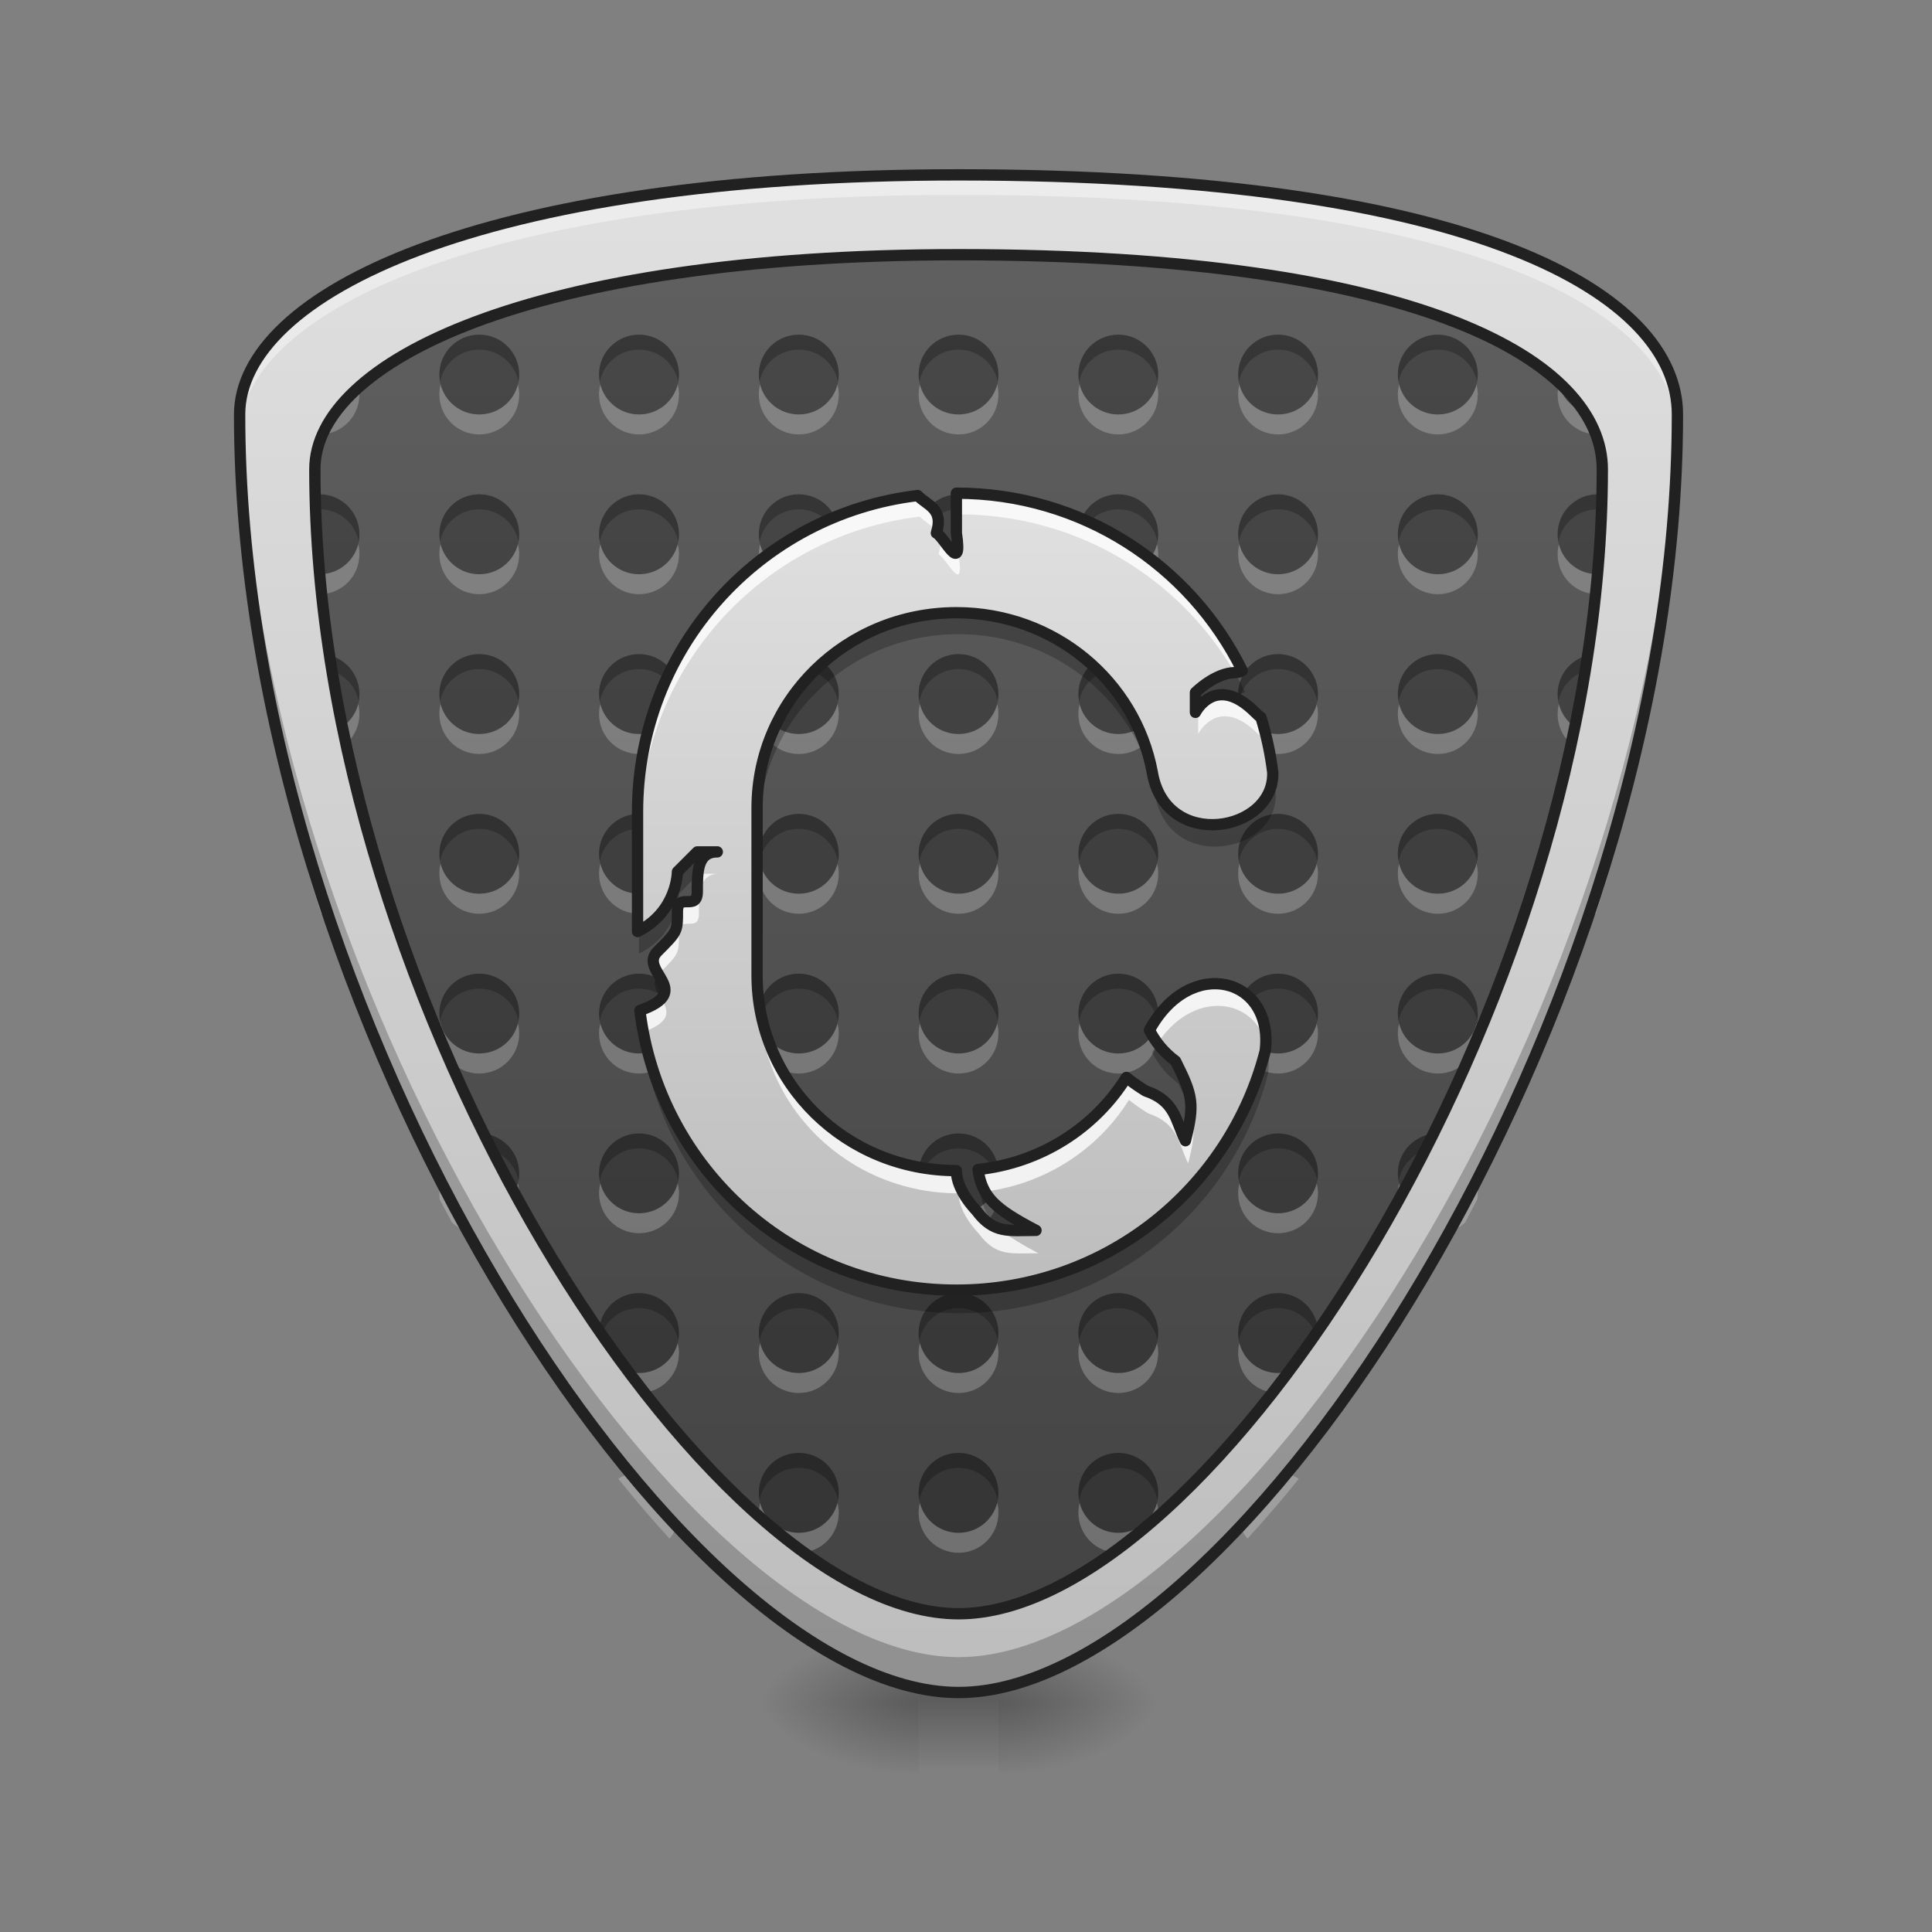 <?xml version="1.0" encoding="UTF-8"?>
<svg xmlns="http://www.w3.org/2000/svg" xmlns:xlink="http://www.w3.org/1999/xlink" width="64px" height="64px" viewBox="0 0 64 64" version="1.1">
<rect x="0" y="0" width="64" height="64" fill="#808080" stroke="none"/>
<defs>
<radialGradient id="radial0" gradientUnits="userSpaceOnUse" cx="450.909" cy="189.579" fx="450.909" fy="189.579" r="21.167" gradientTransform="matrix(0,-0.137,-0.281,-0,85.739,118.631)">
<stop offset="0" style="stop-color:rgb(0%,0%,0%);stop-opacity:0.314;"/>
<stop offset="0.222" style="stop-color:rgb(0%,0%,0%);stop-opacity:0.275;"/>
<stop offset="1" style="stop-color:rgb(0%,0%,0%);stop-opacity:0;"/>
</radialGradient>
<radialGradient id="radial1" gradientUnits="userSpaceOnUse" cx="450.909" cy="189.579" fx="450.909" fy="189.579" r="21.167" gradientTransform="matrix(-0,0.137,0.281,0,-22.233,-5.834)">
<stop offset="0" style="stop-color:rgb(0%,0%,0%);stop-opacity:0.314;"/>
<stop offset="0.222" style="stop-color:rgb(0%,0%,0%);stop-opacity:0.275;"/>
<stop offset="1" style="stop-color:rgb(0%,0%,0%);stop-opacity:0;"/>
</radialGradient>
<radialGradient id="radial2" gradientUnits="userSpaceOnUse" cx="450.909" cy="189.579" fx="450.909" fy="189.579" r="21.167" gradientTransform="matrix(-0,-0.137,0.281,-0,-22.233,118.631)">
<stop offset="0" style="stop-color:rgb(0%,0%,0%);stop-opacity:0.314;"/>
<stop offset="0.222" style="stop-color:rgb(0%,0%,0%);stop-opacity:0.275;"/>
<stop offset="1" style="stop-color:rgb(0%,0%,0%);stop-opacity:0;"/>
</radialGradient>
<radialGradient id="radial3" gradientUnits="userSpaceOnUse" cx="450.909" cy="189.579" fx="450.909" fy="189.579" r="21.167" gradientTransform="matrix(0,0.137,-0.281,0,85.739,-5.834)">
<stop offset="0" style="stop-color:rgb(0%,0%,0%);stop-opacity:0.314;"/>
<stop offset="0.222" style="stop-color:rgb(0%,0%,0%);stop-opacity:0.275;"/>
<stop offset="1" style="stop-color:rgb(0%,0%,0%);stop-opacity:0;"/>
</radialGradient>
<linearGradient id="linear0" gradientUnits="userSpaceOnUse" x1="255.323" y1="233.5" x2="255.323" y2="254.667" gradientTransform="matrix(0.027,0,0,0.109,24.931,30.857)">
<stop offset="0" style="stop-color:rgb(0%,0%,0%);stop-opacity:0.275;"/>
<stop offset="1" style="stop-color:rgb(0%,0%,0%);stop-opacity:0;"/>
</linearGradient>
<linearGradient id="linear1" gradientUnits="userSpaceOnUse" x1="254" y1="233.5" x2="254" y2="-168.667" gradientTransform="matrix(0.125,0,0,0.125,0,26.878)">
<stop offset="0" style="stop-color:rgb(25.882%,25.882%,25.882%);stop-opacity:1;"/>
<stop offset="1" style="stop-color:rgb(38.039%,38.039%,38.039%);stop-opacity:1;"/>
</linearGradient>
<linearGradient id="linear2" gradientUnits="userSpaceOnUse" x1="254" y1="233.5" x2="254" y2="-168.667" gradientTransform="matrix(0.125,0,0,0.125,0,26.878)">
<stop offset="0" style="stop-color:rgb(74.118%,74.118%,74.118%);stop-opacity:1;"/>
<stop offset="1" style="stop-color:rgb(87.843%,87.843%,87.843%);stop-opacity:1;"/>
</linearGradient>
<linearGradient id="linear3" gradientUnits="userSpaceOnUse" x1="254" y1="127.667" x2="254" y2="-84" gradientTransform="matrix(0.125,0,0,0.125,0,26.878)">
<stop offset="0" style="stop-color:rgb(74.118%,74.118%,74.118%);stop-opacity:1;"/>
<stop offset="1" style="stop-color:rgb(87.843%,87.843%,87.843%);stop-opacity:1;"/>
</linearGradient>
</defs>
<g id="surface1">
<path style=" stroke:none;fill-rule:nonzero;fill:url(#radial0);" d="M 33.074 56.398 L 38.367 56.398 L 38.367 54.082 L 33.074 54.082 Z M 33.074 56.398 "/>
<path style=" stroke:none;fill-rule:nonzero;fill:url(#radial1);" d="M 30.43 56.398 L 25.137 56.398 L 25.137 58.715 L 30.43 58.715 Z M 30.43 56.398 "/>
<path style=" stroke:none;fill-rule:nonzero;fill:url(#radial2);" d="M 30.43 56.398 L 25.137 56.398 L 25.137 54.082 L 30.43 54.082 Z M 30.43 56.398 "/>
<path style=" stroke:none;fill-rule:nonzero;fill:url(#radial3);" d="M 33.074 56.398 L 38.367 56.398 L 38.367 58.715 L 33.074 58.715 Z M 33.074 56.398 "/>
<path style=" stroke:none;fill-rule:nonzero;fill:url(#linear0);" d="M 30.43 55.82 L 33.074 55.82 L 33.074 58.715 L 30.43 58.715 Z M 30.43 55.82 "/>
<path style=" stroke:none;fill-rule:nonzero;fill:url(#linear1);" d="M 31.754 5.793 C 48.953 5.793 55.566 9.762 55.566 13.73 C 55.566 33.574 41.016 56.066 31.754 56.066 C 22.492 56.066 7.938 33.574 7.938 13.73 C 7.938 9.762 15.875 5.793 31.754 5.793 Z M 31.754 5.793 "/>
<path style=" stroke:none;fill-rule:nonzero;fill:rgb(0%,0%,0%);fill-opacity:0.235;" d="M 10.586 11.086 C 9.852 11.086 9.262 11.676 9.262 12.406 C 9.262 13.141 9.852 13.73 10.586 13.73 C 11.316 13.73 11.906 13.141 11.906 12.406 C 11.906 11.676 11.316 11.086 10.586 11.086 Z M 15.875 11.086 C 15.145 11.086 14.555 11.676 14.555 12.406 C 14.555 13.141 15.145 13.73 15.875 13.73 C 16.609 13.73 17.199 13.141 17.199 12.406 C 17.199 11.676 16.609 11.086 15.875 11.086 Z M 21.168 11.086 C 20.438 11.086 19.844 11.676 19.844 12.406 C 19.844 13.141 20.438 13.73 21.168 13.73 C 21.902 13.73 22.492 13.141 22.492 12.406 C 22.492 11.676 21.902 11.086 21.168 11.086 Z M 26.461 11.086 C 25.727 11.086 25.137 11.676 25.137 12.406 C 25.137 13.141 25.727 13.73 26.461 13.73 C 27.195 13.73 27.785 13.141 27.785 12.406 C 27.785 11.676 27.195 11.086 26.461 11.086 Z M 31.754 11.086 C 31.02 11.086 30.43 11.676 30.43 12.406 C 30.43 13.141 31.02 13.73 31.754 13.73 C 32.484 13.73 33.074 13.141 33.074 12.406 C 33.074 11.676 32.484 11.086 31.754 11.086 Z M 37.047 11.086 C 36.312 11.086 35.723 11.676 35.723 12.406 C 35.723 13.141 36.312 13.73 37.047 13.73 C 37.777 13.73 38.367 13.141 38.367 12.406 C 38.367 11.676 37.777 11.086 37.047 11.086 Z M 42.336 11.086 C 41.605 11.086 41.016 11.676 41.016 12.406 C 41.016 13.141 41.605 13.73 42.336 13.73 C 43.07 13.73 43.66 13.141 43.66 12.406 C 43.66 11.676 43.07 11.086 42.336 11.086 Z M 47.629 11.086 C 46.898 11.086 46.305 11.676 46.305 12.406 C 46.305 13.141 46.898 13.73 47.629 13.73 C 48.363 13.73 48.953 13.141 48.953 12.406 C 48.953 11.676 48.363 11.086 47.629 11.086 Z M 52.922 11.086 C 52.188 11.086 51.598 11.676 51.598 12.406 C 51.598 13.141 52.188 13.73 52.922 13.73 C 53.656 13.73 54.246 13.141 54.246 12.406 C 54.246 11.676 53.656 11.086 52.922 11.086 Z M 10.586 16.375 C 9.852 16.375 9.262 16.965 9.262 17.699 C 9.262 18.434 9.852 19.023 10.586 19.023 C 11.316 19.023 11.906 18.434 11.906 17.699 C 11.906 16.965 11.316 16.375 10.586 16.375 Z M 15.875 16.375 C 15.145 16.375 14.555 16.965 14.555 17.699 C 14.555 18.434 15.145 19.023 15.875 19.023 C 16.609 19.023 17.199 18.434 17.199 17.699 C 17.199 16.965 16.609 16.375 15.875 16.375 Z M 21.168 16.375 C 20.438 16.375 19.844 16.965 19.844 17.699 C 19.844 18.434 20.438 19.023 21.168 19.023 C 21.902 19.023 22.492 18.434 22.492 17.699 C 22.492 16.965 21.902 16.375 21.168 16.375 Z M 26.461 16.375 C 25.727 16.375 25.137 16.965 25.137 17.699 C 25.137 18.434 25.727 19.023 26.461 19.023 C 27.195 19.023 27.785 18.434 27.785 17.699 C 27.785 16.965 27.195 16.375 26.461 16.375 Z M 31.754 16.375 C 31.02 16.375 30.43 16.965 30.43 17.699 C 30.43 18.434 31.02 19.023 31.754 19.023 C 32.484 19.023 33.074 18.434 33.074 17.699 C 33.074 16.965 32.484 16.375 31.754 16.375 Z M 37.047 16.375 C 36.312 16.375 35.723 16.965 35.723 17.699 C 35.723 18.434 36.312 19.023 37.047 19.023 C 37.777 19.023 38.367 18.434 38.367 17.699 C 38.367 16.965 37.777 16.375 37.047 16.375 Z M 42.336 16.375 C 41.605 16.375 41.016 16.965 41.016 17.699 C 41.016 18.434 41.605 19.023 42.336 19.023 C 43.07 19.023 43.66 18.434 43.66 17.699 C 43.66 16.965 43.07 16.375 42.336 16.375 Z M 47.629 16.375 C 46.898 16.375 46.305 16.965 46.305 17.699 C 46.305 18.434 46.898 19.023 47.629 19.023 C 48.363 19.023 48.953 18.434 48.953 17.699 C 48.953 16.965 48.363 16.375 47.629 16.375 Z M 52.922 16.375 C 52.188 16.375 51.598 16.965 51.598 17.699 C 51.598 18.434 52.188 19.023 52.922 19.023 C 53.656 19.023 54.246 18.434 54.246 17.699 C 54.246 16.965 53.656 16.375 52.922 16.375 Z M 10.586 21.668 C 9.852 21.668 9.262 22.258 9.262 22.992 C 9.262 23.727 9.852 24.316 10.586 24.316 C 11.316 24.316 11.906 23.727 11.906 22.992 C 11.906 22.258 11.316 21.668 10.586 21.668 Z M 15.875 21.668 C 15.145 21.668 14.555 22.258 14.555 22.992 C 14.555 23.727 15.145 24.316 15.875 24.316 C 16.609 24.316 17.199 23.727 17.199 22.992 C 17.199 22.258 16.609 21.668 15.875 21.668 Z M 21.168 21.668 C 20.438 21.668 19.844 22.258 19.844 22.992 C 19.844 23.727 20.438 24.316 21.168 24.316 C 21.902 24.316 22.492 23.727 22.492 22.992 C 22.492 22.258 21.902 21.668 21.168 21.668 Z M 26.461 21.668 C 25.727 21.668 25.137 22.258 25.137 22.992 C 25.137 23.727 25.727 24.316 26.461 24.316 C 27.195 24.316 27.785 23.727 27.785 22.992 C 27.785 22.258 27.195 21.668 26.461 21.668 Z M 31.754 21.668 C 31.02 21.668 30.43 22.258 30.43 22.992 C 30.43 23.727 31.02 24.316 31.754 24.316 C 32.484 24.316 33.074 23.727 33.074 22.992 C 33.074 22.258 32.484 21.668 31.754 21.668 Z M 37.047 21.668 C 36.312 21.668 35.723 22.258 35.723 22.992 C 35.723 23.727 36.312 24.316 37.047 24.316 C 37.777 24.316 38.367 23.727 38.367 22.992 C 38.367 22.258 37.777 21.668 37.047 21.668 Z M 42.336 21.668 C 41.605 21.668 41.016 22.258 41.016 22.992 C 41.016 23.727 41.605 24.316 42.336 24.316 C 43.07 24.316 43.66 23.727 43.66 22.992 C 43.66 22.258 43.07 21.668 42.336 21.668 Z M 47.629 21.668 C 46.898 21.668 46.305 22.258 46.305 22.992 C 46.305 23.727 46.898 24.316 47.629 24.316 C 48.363 24.316 48.953 23.727 48.953 22.992 C 48.953 22.258 48.363 21.668 47.629 21.668 Z M 52.922 21.668 C 52.188 21.668 51.598 22.258 51.598 22.992 C 51.598 23.727 52.188 24.316 52.922 24.316 C 53.656 24.316 54.246 23.727 54.246 22.992 C 54.246 22.258 53.656 21.668 52.922 21.668 Z M 10.586 26.961 C 10.332 26.961 10.098 27.031 9.898 27.152 C 10.129 27.977 10.375 28.793 10.637 29.605 C 11.348 29.578 11.906 29 11.906 28.285 C 11.906 27.551 11.316 26.961 10.586 26.961 Z M 15.875 26.961 C 15.145 26.961 14.555 27.551 14.555 28.285 C 14.555 29.016 15.145 29.605 15.875 29.605 C 16.609 29.605 17.199 29.016 17.199 28.285 C 17.199 27.551 16.609 26.961 15.875 26.961 Z M 21.168 26.961 C 20.438 26.961 19.844 27.551 19.844 28.285 C 19.844 29.016 20.438 29.605 21.168 29.605 C 21.902 29.605 22.492 29.016 22.492 28.285 C 22.492 27.551 21.902 26.961 21.168 26.961 Z M 26.461 26.961 C 25.727 26.961 25.137 27.551 25.137 28.285 C 25.137 29.016 25.727 29.605 26.461 29.605 C 27.195 29.605 27.785 29.016 27.785 28.285 C 27.785 27.551 27.195 26.961 26.461 26.961 Z M 31.754 26.961 C 31.02 26.961 30.43 27.551 30.43 28.285 C 30.43 29.016 31.02 29.605 31.754 29.605 C 32.484 29.605 33.074 29.016 33.074 28.285 C 33.074 27.551 32.484 26.961 31.754 26.961 Z M 37.047 26.961 C 36.312 26.961 35.723 27.551 35.723 28.285 C 35.723 29.016 36.312 29.605 37.047 29.605 C 37.777 29.605 38.367 29.016 38.367 28.285 C 38.367 27.551 37.777 26.961 37.047 26.961 Z M 42.336 26.961 C 41.605 26.961 41.016 27.551 41.016 28.285 C 41.016 29.016 41.605 29.605 42.336 29.605 C 43.07 29.605 43.66 29.016 43.66 28.285 C 43.66 27.551 43.07 26.961 42.336 26.961 Z M 47.629 26.961 C 46.898 26.961 46.305 27.551 46.305 28.285 C 46.305 29.016 46.898 29.605 47.629 29.605 C 48.363 29.605 48.953 29.016 48.953 28.285 C 48.953 27.551 48.363 26.961 47.629 26.961 Z M 52.922 26.961 C 52.188 26.961 51.598 27.551 51.598 28.285 C 51.598 29 52.16 29.578 52.867 29.605 C 53.133 28.793 53.379 27.977 53.609 27.152 C 53.41 27.031 53.172 26.961 52.922 26.961 Z M 15.875 32.254 C 15.145 32.254 14.555 32.844 14.555 33.574 C 14.555 34.309 15.145 34.898 15.875 34.898 C 16.609 34.898 17.199 34.309 17.199 33.574 C 17.199 32.844 16.609 32.254 15.875 32.254 Z M 21.168 32.254 C 20.438 32.254 19.844 32.844 19.844 33.574 C 19.844 34.309 20.438 34.898 21.168 34.898 C 21.902 34.898 22.492 34.309 22.492 33.574 C 22.492 32.844 21.902 32.254 21.168 32.254 Z M 26.461 32.254 C 25.727 32.254 25.137 32.844 25.137 33.574 C 25.137 34.309 25.727 34.898 26.461 34.898 C 27.195 34.898 27.785 34.309 27.785 33.574 C 27.785 32.844 27.195 32.254 26.461 32.254 Z M 31.754 32.254 C 31.02 32.254 30.43 32.844 30.43 33.574 C 30.43 34.309 31.02 34.898 31.754 34.898 C 32.484 34.898 33.074 34.309 33.074 33.574 C 33.074 32.844 32.484 32.254 31.754 32.254 Z M 37.047 32.254 C 36.312 32.254 35.723 32.844 35.723 33.574 C 35.723 34.309 36.312 34.898 37.047 34.898 C 37.777 34.898 38.367 34.309 38.367 33.574 C 38.367 32.844 37.777 32.254 37.047 32.254 Z M 42.336 32.254 C 41.605 32.254 41.016 32.844 41.016 33.574 C 41.016 34.309 41.605 34.898 42.336 34.898 C 43.07 34.898 43.66 34.309 43.66 33.574 C 43.66 32.844 43.07 32.254 42.336 32.254 Z M 47.629 32.254 C 46.898 32.254 46.305 32.844 46.305 33.574 C 46.305 34.309 46.898 34.898 47.629 34.898 C 48.363 34.898 48.953 34.309 48.953 33.574 C 48.953 32.844 48.363 32.254 47.629 32.254 Z M 15.875 37.547 C 15.145 37.547 14.555 38.137 14.555 38.867 C 14.555 38.934 14.559 39 14.566 39.062 C 14.699 39.32 14.832 39.578 14.969 39.832 C 15.203 40.055 15.523 40.191 15.875 40.191 C 16.609 40.191 17.199 39.602 17.199 38.867 C 17.199 38.137 16.609 37.547 15.875 37.547 Z M 21.168 37.547 C 20.438 37.547 19.844 38.137 19.844 38.867 C 19.844 39.602 20.438 40.191 21.168 40.191 C 21.902 40.191 22.492 39.602 22.492 38.867 C 22.492 38.137 21.902 37.547 21.168 37.547 Z M 26.461 37.547 C 25.727 37.547 25.137 38.137 25.137 38.867 C 25.137 39.602 25.727 40.191 26.461 40.191 C 27.195 40.191 27.785 39.602 27.785 38.867 C 27.785 38.137 27.195 37.547 26.461 37.547 Z M 31.754 37.547 C 31.02 37.547 30.43 38.137 30.43 38.867 C 30.43 39.602 31.02 40.191 31.754 40.191 C 32.484 40.191 33.074 39.602 33.074 38.867 C 33.074 38.137 32.484 37.547 31.754 37.547 Z M 37.047 37.547 C 36.312 37.547 35.723 38.137 35.723 38.867 C 35.723 39.602 36.312 40.191 37.047 40.191 C 37.777 40.191 38.367 39.602 38.367 38.867 C 38.367 38.137 37.777 37.547 37.047 37.547 Z M 42.336 37.547 C 41.605 37.547 41.016 38.137 41.016 38.867 C 41.016 39.602 41.605 40.191 42.336 40.191 C 43.07 40.191 43.66 39.602 43.66 38.867 C 43.66 38.137 43.07 37.547 42.336 37.547 Z M 47.629 37.547 C 46.898 37.547 46.305 38.137 46.305 38.867 C 46.305 39.602 46.898 40.191 47.629 40.191 C 47.984 40.191 48.301 40.055 48.539 39.832 C 48.672 39.578 48.805 39.32 48.938 39.062 C 48.949 39 48.953 38.934 48.953 38.867 C 48.953 38.137 48.363 37.547 47.629 37.547 Z M 21.168 42.836 C 20.438 42.836 19.844 43.426 19.844 44.16 C 19.844 44.895 20.438 45.484 21.168 45.484 C 21.902 45.484 22.492 44.895 22.492 44.16 C 22.492 43.426 21.902 42.836 21.168 42.836 Z M 26.461 42.836 C 25.727 42.836 25.137 43.426 25.137 44.16 C 25.137 44.895 25.727 45.484 26.461 45.484 C 27.195 45.484 27.785 44.895 27.785 44.16 C 27.785 43.426 27.195 42.836 26.461 42.836 Z M 31.754 42.836 C 31.02 42.836 30.43 43.426 30.43 44.16 C 30.43 44.895 31.02 45.484 31.754 45.484 C 32.484 45.484 33.074 44.895 33.074 44.16 C 33.074 43.426 32.484 42.836 31.754 42.836 Z M 37.047 42.836 C 36.312 42.836 35.723 43.426 35.723 44.16 C 35.723 44.895 36.312 45.484 37.047 45.484 C 37.777 45.484 38.367 44.895 38.367 44.16 C 38.367 43.426 37.777 42.836 37.047 42.836 Z M 42.336 42.836 C 41.605 42.836 41.016 43.426 41.016 44.16 C 41.016 44.895 41.605 45.484 42.336 45.484 C 43.07 45.484 43.66 44.895 43.66 44.16 C 43.66 43.426 43.07 42.836 42.336 42.836 Z M 21.168 48.129 C 20.914 48.129 20.68 48.199 20.48 48.32 C 21.043 49.023 21.609 49.684 22.18 50.305 C 22.375 50.074 22.492 49.777 22.492 49.453 C 22.492 48.719 21.902 48.129 21.168 48.129 Z M 26.461 48.129 C 25.727 48.129 25.137 48.719 25.137 49.453 C 25.137 50.188 25.727 50.777 26.461 50.777 C 27.195 50.777 27.785 50.188 27.785 49.453 C 27.785 48.719 27.195 48.129 26.461 48.129 Z M 31.754 48.129 C 31.02 48.129 30.43 48.719 30.43 49.453 C 30.43 50.188 31.02 50.777 31.754 50.777 C 32.484 50.777 33.074 50.188 33.074 49.453 C 33.074 48.719 32.484 48.129 31.754 48.129 Z M 37.047 48.129 C 36.312 48.129 35.723 48.719 35.723 49.453 C 35.723 50.188 36.312 50.777 37.047 50.777 C 37.777 50.777 38.367 50.188 38.367 49.453 C 38.367 48.719 37.777 48.129 37.047 48.129 Z M 42.336 48.129 C 41.605 48.129 41.016 48.719 41.016 49.453 C 41.016 49.777 41.133 50.074 41.324 50.305 C 41.895 49.684 42.465 49.023 43.027 48.32 C 42.828 48.199 42.59 48.129 42.336 48.129 Z M 42.336 48.129 "/>
<path style=" stroke:none;fill-rule:nonzero;fill:rgb(0%,0%,0%);fill-opacity:0.235;" d="M 10.586 11.086 C 9.852 11.086 9.262 11.676 9.262 12.406 C 9.262 12.492 9.27 12.574 9.285 12.656 C 9.398 12.043 9.938 11.582 10.586 11.582 C 11.234 11.582 11.77 12.043 11.883 12.656 C 11.898 12.574 11.906 12.492 11.906 12.406 C 11.906 11.676 11.316 11.086 10.586 11.086 Z M 15.875 11.086 C 15.145 11.086 14.555 11.676 14.555 12.406 C 14.555 12.492 14.562 12.574 14.578 12.656 C 14.691 12.043 15.227 11.582 15.875 11.582 C 16.523 11.582 17.062 12.043 17.176 12.656 C 17.191 12.574 17.199 12.492 17.199 12.406 C 17.199 11.676 16.609 11.086 15.875 11.086 Z M 21.168 11.086 C 20.438 11.086 19.844 11.676 19.844 12.406 C 19.844 12.492 19.855 12.574 19.867 12.656 C 19.984 12.043 20.52 11.582 21.168 11.582 C 21.816 11.582 22.352 12.043 22.469 12.656 C 22.484 12.574 22.492 12.492 22.492 12.406 C 22.492 11.676 21.902 11.086 21.168 11.086 Z M 26.461 11.086 C 25.727 11.086 25.137 11.676 25.137 12.406 C 25.137 12.492 25.145 12.574 25.16 12.656 C 25.277 12.043 25.812 11.582 26.461 11.582 C 27.109 11.582 27.645 12.043 27.762 12.656 C 27.777 12.574 27.785 12.492 27.785 12.406 C 27.785 11.676 27.195 11.086 26.461 11.086 Z M 31.754 11.086 C 31.02 11.086 30.43 11.676 30.43 12.406 C 30.43 12.492 30.438 12.574 30.453 12.656 C 30.57 12.043 31.105 11.582 31.754 11.582 C 32.402 11.582 32.938 12.043 33.051 12.656 C 33.066 12.574 33.074 12.492 33.074 12.406 C 33.074 11.676 32.484 11.086 31.754 11.086 Z M 37.047 11.086 C 36.312 11.086 35.723 11.676 35.723 12.406 C 35.723 12.492 35.73 12.574 35.746 12.656 C 35.859 12.043 36.398 11.582 37.047 11.582 C 37.691 11.582 38.23 12.043 38.344 12.656 C 38.359 12.574 38.367 12.492 38.367 12.406 C 38.367 11.676 37.777 11.086 37.047 11.086 Z M 42.336 11.086 C 41.605 11.086 41.016 11.676 41.016 12.406 C 41.016 12.492 41.023 12.574 41.039 12.656 C 41.152 12.043 41.688 11.582 42.336 11.582 C 42.984 11.582 43.523 12.043 43.637 12.656 C 43.652 12.574 43.66 12.492 43.66 12.406 C 43.66 11.676 43.07 11.086 42.336 11.086 Z M 47.629 11.086 C 46.898 11.086 46.305 11.676 46.305 12.406 C 46.305 12.492 46.316 12.574 46.328 12.656 C 46.445 12.043 46.98 11.582 47.629 11.582 C 48.277 11.582 48.812 12.043 48.93 12.656 C 48.945 12.574 48.953 12.492 48.953 12.406 C 48.953 11.676 48.363 11.086 47.629 11.086 Z M 52.922 11.086 C 52.188 11.086 51.598 11.676 51.598 12.406 C 51.598 12.492 51.605 12.574 51.621 12.656 C 51.738 12.043 52.273 11.582 52.922 11.582 C 53.57 11.582 54.105 12.043 54.223 12.656 C 54.238 12.574 54.246 12.492 54.246 12.406 C 54.246 11.676 53.656 11.086 52.922 11.086 Z M 10.586 16.375 C 9.852 16.375 9.262 16.965 9.262 17.699 C 9.262 17.785 9.27 17.867 9.285 17.949 C 9.398 17.336 9.938 16.871 10.586 16.871 C 11.234 16.871 11.77 17.336 11.883 17.949 C 11.898 17.867 11.906 17.785 11.906 17.699 C 11.906 16.965 11.316 16.375 10.586 16.375 Z M 15.875 16.375 C 15.145 16.375 14.555 16.965 14.555 17.699 C 14.555 17.785 14.562 17.867 14.578 17.949 C 14.691 17.336 15.227 16.871 15.875 16.871 C 16.523 16.871 17.062 17.336 17.176 17.949 C 17.191 17.867 17.199 17.785 17.199 17.699 C 17.199 16.965 16.609 16.375 15.875 16.375 Z M 21.168 16.375 C 20.438 16.375 19.844 16.965 19.844 17.699 C 19.844 17.785 19.855 17.867 19.867 17.949 C 19.984 17.336 20.52 16.871 21.168 16.871 C 21.816 16.871 22.352 17.336 22.469 17.949 C 22.484 17.867 22.492 17.785 22.492 17.699 C 22.492 16.965 21.902 16.375 21.168 16.375 Z M 26.461 16.375 C 25.727 16.375 25.137 16.965 25.137 17.699 C 25.137 17.785 25.145 17.867 25.16 17.949 C 25.277 17.336 25.812 16.871 26.461 16.871 C 27.109 16.871 27.645 17.336 27.762 17.949 C 27.777 17.867 27.785 17.785 27.785 17.699 C 27.785 16.965 27.195 16.375 26.461 16.375 Z M 31.754 16.375 C 31.02 16.375 30.43 16.965 30.43 17.699 C 30.43 17.785 30.438 17.867 30.453 17.949 C 30.57 17.336 31.105 16.871 31.754 16.871 C 32.402 16.871 32.938 17.336 33.051 17.949 C 33.066 17.867 33.074 17.785 33.074 17.699 C 33.074 16.965 32.484 16.375 31.754 16.375 Z M 37.047 16.375 C 36.312 16.375 35.723 16.965 35.723 17.699 C 35.723 17.785 35.73 17.867 35.746 17.949 C 35.859 17.336 36.398 16.871 37.047 16.871 C 37.691 16.871 38.23 17.336 38.344 17.949 C 38.359 17.867 38.367 17.785 38.367 17.699 C 38.367 16.965 37.777 16.375 37.047 16.375 Z M 42.336 16.375 C 41.605 16.375 41.016 16.965 41.016 17.699 C 41.016 17.785 41.023 17.867 41.039 17.949 C 41.152 17.336 41.688 16.871 42.336 16.871 C 42.984 16.871 43.523 17.336 43.637 17.949 C 43.652 17.867 43.66 17.785 43.66 17.699 C 43.66 16.965 43.07 16.375 42.336 16.375 Z M 47.629 16.375 C 46.898 16.375 46.305 16.965 46.305 17.699 C 46.305 17.785 46.316 17.867 46.328 17.949 C 46.445 17.336 46.98 16.871 47.629 16.871 C 48.277 16.871 48.812 17.336 48.93 17.949 C 48.945 17.867 48.953 17.785 48.953 17.699 C 48.953 16.965 48.363 16.375 47.629 16.375 Z M 52.922 16.375 C 52.188 16.375 51.598 16.965 51.598 17.699 C 51.598 17.785 51.605 17.867 51.621 17.949 C 51.738 17.336 52.273 16.871 52.922 16.871 C 53.57 16.871 54.105 17.336 54.223 17.949 C 54.238 17.867 54.246 17.785 54.246 17.699 C 54.246 16.965 53.656 16.375 52.922 16.375 Z M 10.586 21.668 C 9.852 21.668 9.262 22.258 9.262 22.992 C 9.262 23.078 9.27 23.16 9.285 23.238 C 9.398 22.625 9.938 22.164 10.586 22.164 C 11.234 22.164 11.77 22.625 11.883 23.238 C 11.898 23.16 11.906 23.078 11.906 22.992 C 11.906 22.258 11.316 21.668 10.586 21.668 Z M 15.875 21.668 C 15.145 21.668 14.555 22.258 14.555 22.992 C 14.555 23.078 14.562 23.16 14.578 23.238 C 14.691 22.625 15.227 22.164 15.875 22.164 C 16.523 22.164 17.062 22.625 17.176 23.238 C 17.191 23.16 17.199 23.078 17.199 22.992 C 17.199 22.258 16.609 21.668 15.875 21.668 Z M 21.168 21.668 C 20.438 21.668 19.844 22.258 19.844 22.992 C 19.844 23.078 19.855 23.16 19.867 23.238 C 19.984 22.625 20.52 22.164 21.168 22.164 C 21.816 22.164 22.352 22.625 22.469 23.238 C 22.484 23.16 22.492 23.078 22.492 22.992 C 22.492 22.258 21.902 21.668 21.168 21.668 Z M 26.461 21.668 C 25.727 21.668 25.137 22.258 25.137 22.992 C 25.137 23.078 25.145 23.16 25.16 23.238 C 25.277 22.625 25.812 22.164 26.461 22.164 C 27.109 22.164 27.645 22.625 27.762 23.238 C 27.777 23.16 27.785 23.078 27.785 22.992 C 27.785 22.258 27.195 21.668 26.461 21.668 Z M 31.754 21.668 C 31.02 21.668 30.43 22.258 30.43 22.992 C 30.43 23.078 30.438 23.16 30.453 23.238 C 30.57 22.625 31.105 22.164 31.754 22.164 C 32.402 22.164 32.938 22.625 33.051 23.238 C 33.066 23.16 33.074 23.078 33.074 22.992 C 33.074 22.258 32.484 21.668 31.754 21.668 Z M 37.047 21.668 C 36.312 21.668 35.723 22.258 35.723 22.992 C 35.723 23.078 35.73 23.16 35.746 23.238 C 35.859 22.625 36.398 22.164 37.047 22.164 C 37.691 22.164 38.23 22.625 38.344 23.238 C 38.359 23.16 38.367 23.078 38.367 22.992 C 38.367 22.258 37.777 21.668 37.047 21.668 Z M 42.336 21.668 C 41.605 21.668 41.016 22.258 41.016 22.992 C 41.016 23.078 41.023 23.16 41.039 23.238 C 41.152 22.625 41.688 22.164 42.336 22.164 C 42.984 22.164 43.523 22.625 43.637 23.238 C 43.652 23.16 43.66 23.078 43.66 22.992 C 43.66 22.258 43.07 21.668 42.336 21.668 Z M 47.629 21.668 C 46.898 21.668 46.305 22.258 46.305 22.992 C 46.305 23.078 46.316 23.16 46.328 23.238 C 46.445 22.625 46.98 22.164 47.629 22.164 C 48.277 22.164 48.812 22.625 48.93 23.238 C 48.945 23.16 48.953 23.078 48.953 22.992 C 48.953 22.258 48.363 21.668 47.629 21.668 Z M 52.922 21.668 C 52.188 21.668 51.598 22.258 51.598 22.992 C 51.598 23.078 51.605 23.16 51.621 23.238 C 51.738 22.625 52.273 22.164 52.922 22.164 C 53.57 22.164 54.105 22.625 54.223 23.238 C 54.238 23.16 54.246 23.078 54.246 22.992 C 54.246 22.258 53.656 21.668 52.922 21.668 Z M 10.586 26.961 C 10.332 26.961 10.098 27.031 9.898 27.152 C 9.938 27.297 9.98 27.438 10.02 27.582 C 10.191 27.504 10.383 27.457 10.586 27.457 C 11.234 27.457 11.77 27.918 11.883 28.531 C 11.898 28.453 11.906 28.367 11.906 28.285 C 11.906 27.551 11.316 26.961 10.586 26.961 Z M 15.875 26.961 C 15.145 26.961 14.555 27.551 14.555 28.285 C 14.555 28.367 14.562 28.453 14.578 28.531 C 14.691 27.918 15.227 27.457 15.875 27.457 C 16.523 27.457 17.062 27.918 17.176 28.531 C 17.191 28.453 17.199 28.367 17.199 28.285 C 17.199 27.551 16.609 26.961 15.875 26.961 Z M 21.168 26.961 C 20.438 26.961 19.844 27.551 19.844 28.285 C 19.844 28.367 19.855 28.453 19.867 28.531 C 19.984 27.918 20.52 27.457 21.168 27.457 C 21.816 27.457 22.352 27.918 22.469 28.531 C 22.484 28.453 22.492 28.367 22.492 28.285 C 22.492 27.551 21.902 26.961 21.168 26.961 Z M 26.461 26.961 C 25.727 26.961 25.137 27.551 25.137 28.285 C 25.137 28.367 25.145 28.453 25.16 28.531 C 25.277 27.918 25.812 27.457 26.461 27.457 C 27.109 27.457 27.645 27.918 27.762 28.531 C 27.777 28.453 27.785 28.367 27.785 28.285 C 27.785 27.551 27.195 26.961 26.461 26.961 Z M 31.754 26.961 C 31.02 26.961 30.43 27.551 30.43 28.285 C 30.43 28.367 30.438 28.453 30.453 28.531 C 30.57 27.918 31.105 27.457 31.754 27.457 C 32.402 27.457 32.938 27.918 33.051 28.531 C 33.066 28.453 33.074 28.367 33.074 28.285 C 33.074 27.551 32.484 26.961 31.754 26.961 Z M 37.047 26.961 C 36.312 26.961 35.723 27.551 35.723 28.285 C 35.723 28.367 35.73 28.453 35.746 28.531 C 35.859 27.918 36.398 27.457 37.047 27.457 C 37.691 27.457 38.23 27.918 38.344 28.531 C 38.359 28.453 38.367 28.367 38.367 28.285 C 38.367 27.551 37.777 26.961 37.047 26.961 Z M 42.336 26.961 C 41.605 26.961 41.016 27.551 41.016 28.285 C 41.016 28.367 41.023 28.453 41.039 28.531 C 41.152 27.918 41.688 27.457 42.336 27.457 C 42.984 27.457 43.523 27.918 43.637 28.531 C 43.652 28.453 43.66 28.367 43.66 28.285 C 43.66 27.551 43.07 26.961 42.336 26.961 Z M 47.629 26.961 C 46.898 26.961 46.305 27.551 46.305 28.285 C 46.305 28.367 46.316 28.453 46.328 28.531 C 46.445 27.918 46.98 27.457 47.629 27.457 C 48.277 27.457 48.812 27.918 48.93 28.531 C 48.945 28.453 48.953 28.367 48.953 28.285 C 48.953 27.551 48.363 26.961 47.629 26.961 Z M 52.922 26.961 C 52.188 26.961 51.598 27.551 51.598 28.285 C 51.598 28.367 51.605 28.453 51.621 28.531 C 51.738 27.918 52.273 27.457 52.922 27.457 C 53.125 27.457 53.316 27.504 53.484 27.582 C 53.527 27.438 53.566 27.297 53.609 27.152 C 53.41 27.031 53.172 26.961 52.922 26.961 Z M 15.875 32.254 C 15.145 32.254 14.555 32.844 14.555 33.574 C 14.555 33.66 14.562 33.742 14.578 33.824 C 14.691 33.211 15.227 32.75 15.875 32.75 C 16.523 32.75 17.062 33.211 17.176 33.824 C 17.191 33.742 17.199 33.66 17.199 33.574 C 17.199 32.844 16.609 32.254 15.875 32.254 Z M 21.168 32.254 C 20.438 32.254 19.844 32.844 19.844 33.574 C 19.844 33.66 19.855 33.742 19.867 33.824 C 19.984 33.211 20.52 32.75 21.168 32.75 C 21.816 32.75 22.352 33.211 22.469 33.824 C 22.484 33.742 22.492 33.66 22.492 33.574 C 22.492 32.844 21.902 32.254 21.168 32.254 Z M 26.461 32.254 C 25.727 32.254 25.137 32.844 25.137 33.574 C 25.137 33.66 25.145 33.742 25.16 33.824 C 25.277 33.211 25.812 32.75 26.461 32.75 C 27.109 32.75 27.645 33.211 27.762 33.824 C 27.777 33.742 27.785 33.66 27.785 33.574 C 27.785 32.844 27.195 32.254 26.461 32.254 Z M 31.754 32.254 C 31.02 32.254 30.43 32.844 30.43 33.574 C 30.43 33.66 30.438 33.742 30.453 33.824 C 30.57 33.211 31.105 32.75 31.754 32.75 C 32.402 32.75 32.938 33.211 33.051 33.824 C 33.066 33.742 33.074 33.66 33.074 33.574 C 33.074 32.844 32.484 32.254 31.754 32.254 Z M 37.047 32.254 C 36.312 32.254 35.723 32.844 35.723 33.574 C 35.723 33.66 35.73 33.742 35.746 33.824 C 35.859 33.211 36.398 32.75 37.047 32.75 C 37.691 32.75 38.23 33.211 38.344 33.824 C 38.359 33.742 38.367 33.66 38.367 33.574 C 38.367 32.844 37.777 32.254 37.047 32.254 Z M 42.336 32.254 C 41.605 32.254 41.016 32.844 41.016 33.574 C 41.016 33.66 41.023 33.742 41.039 33.824 C 41.152 33.211 41.688 32.75 42.336 32.75 C 42.984 32.75 43.523 33.211 43.637 33.824 C 43.652 33.742 43.66 33.66 43.66 33.574 C 43.66 32.844 43.07 32.254 42.336 32.254 Z M 47.629 32.254 C 46.898 32.254 46.305 32.844 46.305 33.574 C 46.305 33.66 46.316 33.742 46.328 33.824 C 46.445 33.211 46.98 32.75 47.629 32.75 C 48.277 32.75 48.812 33.211 48.93 33.824 C 48.945 33.742 48.953 33.66 48.953 33.574 C 48.953 32.844 48.363 32.254 47.629 32.254 Z M 15.875 37.547 C 15.145 37.547 14.555 38.137 14.555 38.867 C 14.555 38.934 14.559 39 14.566 39.062 C 14.574 39.074 14.578 39.082 14.582 39.09 C 14.707 38.488 15.238 38.043 15.875 38.043 C 16.523 38.043 17.062 38.504 17.176 39.117 C 17.191 39.035 17.199 38.953 17.199 38.867 C 17.199 38.137 16.609 37.547 15.875 37.547 Z M 21.168 37.547 C 20.438 37.547 19.844 38.137 19.844 38.867 C 19.844 38.953 19.855 39.035 19.867 39.117 C 19.984 38.504 20.52 38.043 21.168 38.043 C 21.816 38.043 22.352 38.504 22.469 39.117 C 22.484 39.035 22.492 38.953 22.492 38.867 C 22.492 38.137 21.902 37.547 21.168 37.547 Z M 26.461 37.547 C 25.727 37.547 25.137 38.137 25.137 38.867 C 25.137 38.953 25.145 39.035 25.16 39.117 C 25.277 38.504 25.812 38.043 26.461 38.043 C 27.109 38.043 27.645 38.504 27.762 39.117 C 27.777 39.035 27.785 38.953 27.785 38.867 C 27.785 38.137 27.195 37.547 26.461 37.547 Z M 31.754 37.547 C 31.02 37.547 30.43 38.137 30.43 38.867 C 30.43 38.953 30.438 39.035 30.453 39.117 C 30.57 38.504 31.105 38.043 31.754 38.043 C 32.402 38.043 32.938 38.504 33.051 39.117 C 33.066 39.035 33.074 38.953 33.074 38.867 C 33.074 38.137 32.484 37.547 31.754 37.547 Z M 37.047 37.547 C 36.312 37.547 35.723 38.137 35.723 38.867 C 35.723 38.953 35.73 39.035 35.746 39.117 C 35.859 38.504 36.398 38.043 37.047 38.043 C 37.691 38.043 38.23 38.504 38.344 39.117 C 38.359 39.035 38.367 38.953 38.367 38.867 C 38.367 38.137 37.777 37.547 37.047 37.547 Z M 42.336 37.547 C 41.605 37.547 41.016 38.137 41.016 38.867 C 41.016 38.953 41.023 39.035 41.039 39.117 C 41.152 38.504 41.688 38.043 42.336 38.043 C 42.984 38.043 43.523 38.504 43.637 39.117 C 43.652 39.035 43.66 38.953 43.66 38.867 C 43.66 38.137 43.07 37.547 42.336 37.547 Z M 47.629 37.547 C 46.898 37.547 46.305 38.137 46.305 38.867 C 46.305 38.953 46.316 39.035 46.328 39.117 C 46.445 38.504 46.98 38.043 47.629 38.043 C 48.27 38.043 48.801 38.488 48.926 39.09 C 48.93 39.082 48.934 39.074 48.938 39.062 C 48.949 39 48.953 38.934 48.953 38.867 C 48.953 38.137 48.363 37.547 47.629 37.547 Z M 21.168 42.836 C 20.438 42.836 19.844 43.426 19.844 44.16 C 19.844 44.246 19.855 44.328 19.867 44.41 C 19.984 43.797 20.52 43.332 21.168 43.332 C 21.816 43.332 22.352 43.797 22.469 44.41 C 22.484 44.328 22.492 44.246 22.492 44.16 C 22.492 43.426 21.902 42.836 21.168 42.836 Z M 26.461 42.836 C 25.727 42.836 25.137 43.426 25.137 44.16 C 25.137 44.246 25.145 44.328 25.16 44.41 C 25.277 43.797 25.812 43.332 26.461 43.332 C 27.109 43.332 27.645 43.797 27.762 44.41 C 27.777 44.328 27.785 44.246 27.785 44.16 C 27.785 43.426 27.195 42.836 26.461 42.836 Z M 31.754 42.836 C 31.02 42.836 30.43 43.426 30.43 44.16 C 30.43 44.246 30.438 44.328 30.453 44.41 C 30.57 43.797 31.105 43.332 31.754 43.332 C 32.402 43.332 32.938 43.797 33.051 44.41 C 33.066 44.328 33.074 44.246 33.074 44.16 C 33.074 43.426 32.484 42.836 31.754 42.836 Z M 37.047 42.836 C 36.312 42.836 35.723 43.426 35.723 44.16 C 35.723 44.246 35.73 44.328 35.746 44.41 C 35.859 43.797 36.398 43.332 37.047 43.332 C 37.691 43.332 38.23 43.797 38.344 44.41 C 38.359 44.328 38.367 44.246 38.367 44.16 C 38.367 43.426 37.777 42.836 37.047 42.836 Z M 42.336 42.836 C 41.605 42.836 41.016 43.426 41.016 44.16 C 41.016 44.246 41.023 44.328 41.039 44.41 C 41.152 43.797 41.688 43.332 42.336 43.332 C 42.984 43.332 43.523 43.797 43.637 44.41 C 43.652 44.328 43.66 44.246 43.66 44.16 C 43.66 43.426 43.07 42.836 42.336 42.836 Z M 21.168 48.129 C 20.914 48.129 20.68 48.199 20.48 48.32 C 20.578 48.445 20.676 48.566 20.773 48.684 C 20.898 48.648 21.031 48.625 21.168 48.625 C 21.816 48.625 22.352 49.086 22.469 49.699 C 22.484 49.621 22.492 49.539 22.492 49.453 C 22.492 48.719 21.902 48.129 21.168 48.129 Z M 26.461 48.129 C 25.727 48.129 25.137 48.719 25.137 49.453 C 25.137 49.539 25.145 49.621 25.16 49.699 C 25.277 49.086 25.812 48.625 26.461 48.625 C 27.109 48.625 27.645 49.086 27.762 49.699 C 27.777 49.621 27.785 49.539 27.785 49.453 C 27.785 48.719 27.195 48.129 26.461 48.129 Z M 31.754 48.129 C 31.02 48.129 30.43 48.719 30.43 49.453 C 30.43 49.539 30.438 49.621 30.453 49.699 C 30.57 49.086 31.105 48.625 31.754 48.625 C 32.402 48.625 32.938 49.086 33.051 49.699 C 33.066 49.621 33.074 49.539 33.074 49.453 C 33.074 48.719 32.484 48.129 31.754 48.129 Z M 37.047 48.129 C 36.312 48.129 35.723 48.719 35.723 49.453 C 35.723 49.539 35.73 49.621 35.746 49.699 C 35.859 49.086 36.398 48.625 37.047 48.625 C 37.691 48.625 38.23 49.086 38.344 49.699 C 38.359 49.621 38.367 49.539 38.367 49.453 C 38.367 48.719 37.777 48.129 37.047 48.129 Z M 42.336 48.129 C 41.605 48.129 41.016 48.719 41.016 49.453 C 41.016 49.539 41.023 49.621 41.039 49.699 C 41.152 49.086 41.688 48.625 42.336 48.625 C 42.477 48.625 42.605 48.648 42.73 48.684 C 42.828 48.566 42.93 48.445 43.027 48.32 C 42.828 48.199 42.59 48.129 42.336 48.129 Z M 42.336 48.129 "/>
<path style=" stroke:none;fill-rule:nonzero;fill:rgb(100%,100%,100%);fill-opacity:0.235;" d="M 9.301 12.738 C 9.277 12.844 9.262 12.953 9.262 13.07 C 9.262 13.801 9.852 14.391 10.586 14.391 C 11.316 14.391 11.906 13.801 11.906 13.07 C 11.906 12.953 11.895 12.844 11.867 12.738 C 11.719 13.309 11.203 13.73 10.586 13.73 C 9.965 13.73 9.449 13.309 9.301 12.738 Z M 14.594 12.738 C 14.566 12.844 14.555 12.953 14.555 13.07 C 14.555 13.801 15.145 14.391 15.875 14.391 C 16.609 14.391 17.199 13.801 17.199 13.07 C 17.199 12.953 17.184 12.844 17.156 12.738 C 17.012 13.309 16.496 13.73 15.875 13.73 C 15.258 13.73 14.742 13.309 14.594 12.738 Z M 19.887 12.738 C 19.859 12.844 19.844 12.953 19.844 13.07 C 19.844 13.801 20.438 14.391 21.168 14.391 C 21.902 14.391 22.492 13.801 22.492 13.07 C 22.492 12.953 22.477 12.844 22.449 12.738 C 22.305 13.309 21.789 13.73 21.168 13.73 C 20.551 13.73 20.035 13.309 19.887 12.738 Z M 25.18 12.738 C 25.152 12.844 25.137 12.953 25.137 13.07 C 25.137 13.801 25.727 14.391 26.461 14.391 C 27.195 14.391 27.785 13.801 27.785 13.07 C 27.785 12.953 27.77 12.844 27.742 12.738 C 27.598 13.309 27.078 13.73 26.461 13.73 C 25.844 13.73 25.324 13.309 25.18 12.738 Z M 30.473 12.738 C 30.445 12.844 30.43 12.953 30.43 13.07 C 30.43 13.801 31.02 14.391 31.754 14.391 C 32.484 14.391 33.074 13.801 33.074 13.07 C 33.074 12.953 33.062 12.844 33.035 12.738 C 32.887 13.309 32.371 13.73 31.754 13.73 C 31.133 13.73 30.617 13.309 30.473 12.738 Z M 35.762 12.738 C 35.738 12.844 35.723 12.953 35.723 13.07 C 35.723 13.801 36.312 14.391 37.047 14.391 C 37.777 14.391 38.367 13.801 38.367 13.07 C 38.367 12.953 38.355 12.844 38.328 12.738 C 38.18 13.309 37.664 13.73 37.047 13.73 C 36.426 13.73 35.91 13.309 35.762 12.738 Z M 41.055 12.738 C 41.027 12.844 41.016 12.953 41.016 13.07 C 41.016 13.801 41.605 14.391 42.336 14.391 C 43.07 14.391 43.66 13.801 43.66 13.07 C 43.66 12.953 43.645 12.844 43.617 12.738 C 43.473 13.309 42.957 13.73 42.336 13.73 C 41.719 13.73 41.203 13.309 41.055 12.738 Z M 46.348 12.738 C 46.32 12.844 46.305 12.953 46.305 13.07 C 46.305 13.801 46.898 14.391 47.629 14.391 C 48.363 14.391 48.953 13.801 48.953 13.07 C 48.953 12.953 48.938 12.844 48.91 12.738 C 48.766 13.309 48.25 13.73 47.629 13.73 C 47.012 13.73 46.492 13.309 46.348 12.738 Z M 51.641 12.738 C 51.613 12.844 51.598 12.953 51.598 13.07 C 51.598 13.801 52.188 14.391 52.922 14.391 C 53.656 14.391 54.246 13.801 54.246 13.07 C 54.246 12.953 54.23 12.844 54.203 12.738 C 54.059 13.309 53.539 13.73 52.922 13.73 C 52.305 13.73 51.785 13.309 51.641 12.738 Z M 9.301 18.031 C 9.277 18.137 9.262 18.246 9.262 18.359 C 9.262 19.094 9.852 19.684 10.586 19.684 C 11.316 19.684 11.906 19.094 11.906 18.359 C 11.906 18.246 11.895 18.137 11.867 18.031 C 11.719 18.602 11.203 19.023 10.586 19.023 C 9.965 19.023 9.449 18.602 9.301 18.031 Z M 14.594 18.031 C 14.566 18.137 14.555 18.246 14.555 18.359 C 14.555 19.094 15.145 19.684 15.875 19.684 C 16.609 19.684 17.199 19.094 17.199 18.359 C 17.199 18.246 17.184 18.137 17.156 18.031 C 17.012 18.602 16.496 19.023 15.875 19.023 C 15.258 19.023 14.742 18.602 14.594 18.031 Z M 19.887 18.031 C 19.859 18.137 19.844 18.246 19.844 18.359 C 19.844 19.094 20.438 19.684 21.168 19.684 C 21.902 19.684 22.492 19.094 22.492 18.359 C 22.492 18.246 22.477 18.137 22.449 18.031 C 22.305 18.602 21.789 19.023 21.168 19.023 C 20.551 19.023 20.035 18.602 19.887 18.031 Z M 25.18 18.031 C 25.152 18.137 25.137 18.246 25.137 18.359 C 25.137 19.094 25.727 19.684 26.461 19.684 C 27.195 19.684 27.785 19.094 27.785 18.359 C 27.785 18.246 27.77 18.137 27.742 18.031 C 27.598 18.602 27.078 19.023 26.461 19.023 C 25.844 19.023 25.324 18.602 25.18 18.031 Z M 30.473 18.031 C 30.445 18.137 30.43 18.246 30.43 18.359 C 30.43 19.094 31.02 19.684 31.754 19.684 C 32.484 19.684 33.074 19.094 33.074 18.359 C 33.074 18.246 33.062 18.137 33.035 18.031 C 32.887 18.602 32.371 19.023 31.754 19.023 C 31.133 19.023 30.617 18.602 30.473 18.031 Z M 35.762 18.031 C 35.738 18.137 35.723 18.246 35.723 18.359 C 35.723 19.094 36.312 19.684 37.047 19.684 C 37.777 19.684 38.367 19.094 38.367 18.359 C 38.367 18.246 38.355 18.137 38.328 18.031 C 38.18 18.602 37.664 19.023 37.047 19.023 C 36.426 19.023 35.91 18.602 35.762 18.031 Z M 41.055 18.031 C 41.027 18.137 41.016 18.246 41.016 18.359 C 41.016 19.094 41.605 19.684 42.336 19.684 C 43.07 19.684 43.66 19.094 43.66 18.359 C 43.66 18.246 43.645 18.137 43.617 18.031 C 43.473 18.602 42.957 19.023 42.336 19.023 C 41.719 19.023 41.203 18.602 41.055 18.031 Z M 46.348 18.031 C 46.32 18.137 46.305 18.246 46.305 18.359 C 46.305 19.094 46.898 19.684 47.629 19.684 C 48.363 19.684 48.953 19.094 48.953 18.359 C 48.953 18.246 48.938 18.137 48.91 18.031 C 48.766 18.602 48.25 19.023 47.629 19.023 C 47.012 19.023 46.492 18.602 46.348 18.031 Z M 51.641 18.031 C 51.613 18.137 51.598 18.246 51.598 18.359 C 51.598 19.094 52.188 19.684 52.922 19.684 C 53.656 19.684 54.246 19.094 54.246 18.359 C 54.246 18.246 54.23 18.137 54.203 18.031 C 54.059 18.602 53.539 19.023 52.922 19.023 C 52.305 19.023 51.785 18.602 51.641 18.031 Z M 9.301 23.324 C 9.277 23.43 9.262 23.539 9.262 23.652 C 9.262 24.387 9.852 24.977 10.586 24.977 C 11.316 24.977 11.906 24.387 11.906 23.652 C 11.906 23.539 11.895 23.43 11.867 23.324 C 11.719 23.895 11.203 24.316 10.586 24.316 C 9.965 24.316 9.449 23.895 9.301 23.324 Z M 14.594 23.324 C 14.566 23.43 14.555 23.539 14.555 23.652 C 14.555 24.387 15.145 24.977 15.875 24.977 C 16.609 24.977 17.199 24.387 17.199 23.652 C 17.199 23.539 17.184 23.43 17.156 23.324 C 17.012 23.895 16.496 24.316 15.875 24.316 C 15.258 24.316 14.742 23.895 14.594 23.324 Z M 19.887 23.324 C 19.859 23.43 19.844 23.539 19.844 23.652 C 19.844 24.387 20.438 24.977 21.168 24.977 C 21.902 24.977 22.492 24.387 22.492 23.652 C 22.492 23.539 22.477 23.43 22.449 23.324 C 22.305 23.895 21.789 24.316 21.168 24.316 C 20.551 24.316 20.035 23.895 19.887 23.324 Z M 25.18 23.324 C 25.152 23.43 25.137 23.539 25.137 23.652 C 25.137 24.387 25.727 24.977 26.461 24.977 C 27.195 24.977 27.785 24.387 27.785 23.652 C 27.785 23.539 27.77 23.43 27.742 23.324 C 27.598 23.895 27.078 24.316 26.461 24.316 C 25.844 24.316 25.324 23.895 25.18 23.324 Z M 30.473 23.324 C 30.445 23.43 30.43 23.539 30.43 23.652 C 30.43 24.387 31.02 24.977 31.754 24.977 C 32.484 24.977 33.074 24.387 33.074 23.652 C 33.074 23.539 33.062 23.43 33.035 23.324 C 32.887 23.895 32.371 24.316 31.754 24.316 C 31.133 24.316 30.617 23.895 30.473 23.324 Z M 35.762 23.324 C 35.738 23.43 35.723 23.539 35.723 23.652 C 35.723 24.387 36.312 24.977 37.047 24.977 C 37.777 24.977 38.367 24.387 38.367 23.652 C 38.367 23.539 38.355 23.43 38.328 23.324 C 38.18 23.895 37.664 24.316 37.047 24.316 C 36.426 24.316 35.91 23.895 35.762 23.324 Z M 41.055 23.324 C 41.027 23.43 41.016 23.539 41.016 23.652 C 41.016 24.387 41.605 24.977 42.336 24.977 C 43.07 24.977 43.66 24.387 43.66 23.652 C 43.66 23.539 43.645 23.43 43.617 23.324 C 43.473 23.895 42.957 24.316 42.336 24.316 C 41.719 24.316 41.203 23.895 41.055 23.324 Z M 46.348 23.324 C 46.32 23.43 46.305 23.539 46.305 23.652 C 46.305 24.387 46.898 24.977 47.629 24.977 C 48.363 24.977 48.953 24.387 48.953 23.652 C 48.953 23.539 48.938 23.43 48.91 23.324 C 48.766 23.895 48.25 24.316 47.629 24.316 C 47.012 24.316 46.492 23.895 46.348 23.324 Z M 51.641 23.324 C 51.613 23.43 51.598 23.539 51.598 23.652 C 51.598 24.387 52.188 24.977 52.922 24.977 C 53.656 24.977 54.246 24.387 54.246 23.652 C 54.246 23.539 54.23 23.43 54.203 23.324 C 54.059 23.895 53.539 24.316 52.922 24.316 C 52.305 24.316 51.785 23.895 51.641 23.324 Z M 10.062 27.73 C 10.004 27.754 9.949 27.781 9.898 27.812 C 10.129 28.637 10.375 29.457 10.637 30.266 C 11.348 30.238 11.906 29.66 11.906 28.945 C 11.906 28.832 11.895 28.719 11.867 28.613 C 11.723 29.168 11.234 29.582 10.637 29.605 C 10.438 28.984 10.242 28.359 10.062 27.73 Z M 53.445 27.73 C 53.262 28.359 53.07 28.984 52.867 29.605 C 52.273 29.582 51.781 29.168 51.641 28.613 C 51.613 28.719 51.598 28.832 51.598 28.945 C 51.598 29.66 52.16 30.238 52.867 30.266 C 53.133 29.457 53.379 28.637 53.609 27.812 C 53.555 27.781 53.5 27.754 53.445 27.73 Z M 14.594 28.613 C 14.566 28.719 14.555 28.832 14.555 28.945 C 14.555 29.68 15.145 30.27 15.875 30.27 C 16.609 30.27 17.199 29.68 17.199 28.945 C 17.199 28.832 17.184 28.719 17.156 28.613 C 17.012 29.188 16.496 29.605 15.875 29.605 C 15.258 29.605 14.742 29.188 14.594 28.613 Z M 19.887 28.613 C 19.859 28.719 19.844 28.832 19.844 28.945 C 19.844 29.68 20.438 30.27 21.168 30.27 C 21.902 30.27 22.492 29.68 22.492 28.945 C 22.492 28.832 22.477 28.719 22.449 28.613 C 22.305 29.188 21.789 29.605 21.168 29.605 C 20.551 29.605 20.035 29.188 19.887 28.613 Z M 25.18 28.613 C 25.152 28.719 25.137 28.832 25.137 28.945 C 25.137 29.68 25.727 30.27 26.461 30.27 C 27.195 30.27 27.785 29.68 27.785 28.945 C 27.785 28.832 27.77 28.719 27.742 28.613 C 27.598 29.188 27.078 29.605 26.461 29.605 C 25.844 29.605 25.324 29.188 25.18 28.613 Z M 30.473 28.613 C 30.445 28.719 30.43 28.832 30.43 28.945 C 30.43 29.68 31.02 30.27 31.754 30.27 C 32.484 30.27 33.074 29.68 33.074 28.945 C 33.074 28.832 33.062 28.719 33.035 28.613 C 32.887 29.188 32.371 29.605 31.754 29.605 C 31.133 29.605 30.617 29.188 30.473 28.613 Z M 35.762 28.613 C 35.738 28.719 35.723 28.832 35.723 28.945 C 35.723 29.68 36.312 30.27 37.047 30.27 C 37.777 30.27 38.367 29.68 38.367 28.945 C 38.367 28.832 38.355 28.719 38.328 28.613 C 38.18 29.188 37.664 29.605 37.047 29.605 C 36.426 29.605 35.91 29.188 35.762 28.613 Z M 41.055 28.613 C 41.027 28.719 41.016 28.832 41.016 28.945 C 41.016 29.68 41.605 30.27 42.336 30.27 C 43.07 30.27 43.66 29.68 43.66 28.945 C 43.66 28.832 43.645 28.719 43.617 28.613 C 43.473 29.188 42.957 29.605 42.336 29.605 C 41.719 29.605 41.203 29.188 41.055 28.613 Z M 46.348 28.613 C 46.32 28.719 46.305 28.832 46.305 28.945 C 46.305 29.68 46.898 30.27 47.629 30.27 C 48.363 30.27 48.953 29.68 48.953 28.945 C 48.953 28.832 48.938 28.719 48.91 28.613 C 48.766 29.188 48.25 29.605 47.629 29.605 C 47.012 29.605 46.492 29.188 46.348 28.613 Z M 14.594 33.906 C 14.566 34.012 14.555 34.125 14.555 34.238 C 14.555 34.969 15.145 35.562 15.875 35.562 C 16.609 35.562 17.199 34.969 17.199 34.238 C 17.199 34.125 17.184 34.012 17.156 33.906 C 17.012 34.48 16.496 34.898 15.875 34.898 C 15.258 34.898 14.742 34.48 14.594 33.906 Z M 19.887 33.906 C 19.859 34.012 19.844 34.125 19.844 34.238 C 19.844 34.969 20.438 35.562 21.168 35.562 C 21.902 35.562 22.492 34.969 22.492 34.238 C 22.492 34.125 22.477 34.012 22.449 33.906 C 22.305 34.48 21.789 34.898 21.168 34.898 C 20.551 34.898 20.035 34.48 19.887 33.906 Z M 25.18 33.906 C 25.152 34.012 25.137 34.125 25.137 34.238 C 25.137 34.969 25.727 35.562 26.461 35.562 C 27.195 35.562 27.785 34.969 27.785 34.238 C 27.785 34.125 27.77 34.012 27.742 33.906 C 27.598 34.48 27.078 34.898 26.461 34.898 C 25.844 34.898 25.324 34.48 25.18 33.906 Z M 30.473 33.906 C 30.445 34.012 30.43 34.125 30.43 34.238 C 30.43 34.969 31.02 35.562 31.754 35.562 C 32.484 35.562 33.074 34.969 33.074 34.238 C 33.074 34.125 33.062 34.012 33.035 33.906 C 32.887 34.48 32.371 34.898 31.754 34.898 C 31.133 34.898 30.617 34.48 30.473 33.906 Z M 35.762 33.906 C 35.738 34.012 35.723 34.125 35.723 34.238 C 35.723 34.969 36.312 35.562 37.047 35.562 C 37.777 35.562 38.367 34.969 38.367 34.238 C 38.367 34.125 38.355 34.012 38.328 33.906 C 38.18 34.48 37.664 34.898 37.047 34.898 C 36.426 34.898 35.91 34.48 35.762 33.906 Z M 41.055 33.906 C 41.027 34.012 41.016 34.125 41.016 34.238 C 41.016 34.969 41.605 35.562 42.336 35.562 C 43.07 35.562 43.66 34.969 43.66 34.238 C 43.66 34.125 43.645 34.012 43.617 33.906 C 43.473 34.48 42.957 34.898 42.336 34.898 C 41.719 34.898 41.203 34.48 41.055 33.906 Z M 46.348 33.906 C 46.32 34.012 46.305 34.125 46.305 34.238 C 46.305 34.969 46.898 35.562 47.629 35.562 C 48.363 35.562 48.953 34.969 48.953 34.238 C 48.953 34.125 48.938 34.012 48.91 33.906 C 48.766 34.48 48.25 34.898 47.629 34.898 C 47.012 34.898 46.492 34.48 46.348 33.906 Z M 14.609 39.145 C 14.574 39.266 14.555 39.395 14.555 39.531 C 14.555 39.598 14.559 39.66 14.566 39.727 C 14.699 39.984 14.832 40.238 14.969 40.492 C 15.203 40.715 15.523 40.852 15.875 40.852 C 16.609 40.852 17.199 40.262 17.199 39.531 C 17.199 39.414 17.184 39.305 17.156 39.199 C 17.012 39.77 16.496 40.191 15.875 40.191 C 15.523 40.191 15.203 40.055 14.969 39.832 C 14.848 39.602 14.727 39.375 14.609 39.145 Z M 48.895 39.145 C 48.777 39.375 48.66 39.602 48.539 39.832 C 48.301 40.055 47.984 40.191 47.629 40.191 C 47.012 40.191 46.492 39.77 46.348 39.199 C 46.32 39.305 46.305 39.414 46.305 39.531 C 46.305 40.262 46.898 40.852 47.629 40.852 C 47.984 40.852 48.301 40.715 48.539 40.492 C 48.672 40.238 48.805 39.984 48.938 39.727 C 48.949 39.66 48.953 39.598 48.953 39.531 C 48.953 39.395 48.934 39.266 48.895 39.145 Z M 19.887 39.199 C 19.859 39.305 19.844 39.414 19.844 39.531 C 19.844 40.262 20.438 40.852 21.168 40.852 C 21.902 40.852 22.492 40.262 22.492 39.531 C 22.492 39.414 22.477 39.305 22.449 39.199 C 22.305 39.77 21.789 40.191 21.168 40.191 C 20.551 40.191 20.035 39.77 19.887 39.199 Z M 25.18 39.199 C 25.152 39.305 25.137 39.414 25.137 39.531 C 25.137 40.262 25.727 40.852 26.461 40.852 C 27.195 40.852 27.785 40.262 27.785 39.531 C 27.785 39.414 27.77 39.305 27.742 39.199 C 27.598 39.77 27.078 40.191 26.461 40.191 C 25.844 40.191 25.324 39.77 25.18 39.199 Z M 30.473 39.199 C 30.445 39.305 30.43 39.414 30.43 39.531 C 30.43 40.262 31.02 40.852 31.754 40.852 C 32.484 40.852 33.074 40.262 33.074 39.531 C 33.074 39.414 33.062 39.305 33.035 39.199 C 32.887 39.77 32.371 40.191 31.754 40.191 C 31.133 40.191 30.617 39.77 30.473 39.199 Z M 35.762 39.199 C 35.738 39.305 35.723 39.414 35.723 39.531 C 35.723 40.262 36.312 40.852 37.047 40.852 C 37.777 40.852 38.367 40.262 38.367 39.531 C 38.367 39.414 38.355 39.305 38.328 39.199 C 38.18 39.77 37.664 40.191 37.047 40.191 C 36.426 40.191 35.91 39.77 35.762 39.199 Z M 41.055 39.199 C 41.027 39.305 41.016 39.414 41.016 39.531 C 41.016 40.262 41.605 40.852 42.336 40.852 C 43.07 40.852 43.66 40.262 43.66 39.531 C 43.66 39.414 43.645 39.305 43.617 39.199 C 43.473 39.77 42.957 40.191 42.336 40.191 C 41.719 40.191 41.203 39.77 41.055 39.199 Z M 19.887 44.492 C 19.859 44.598 19.844 44.707 19.844 44.82 C 19.844 45.555 20.438 46.145 21.168 46.145 C 21.902 46.145 22.492 45.555 22.492 44.82 C 22.492 44.707 22.477 44.598 22.449 44.492 C 22.305 45.062 21.789 45.484 21.168 45.484 C 20.551 45.484 20.035 45.062 19.887 44.492 Z M 25.18 44.492 C 25.152 44.598 25.137 44.707 25.137 44.82 C 25.137 45.555 25.727 46.145 26.461 46.145 C 27.195 46.145 27.785 45.555 27.785 44.82 C 27.785 44.707 27.77 44.598 27.742 44.492 C 27.598 45.062 27.078 45.484 26.461 45.484 C 25.844 45.484 25.324 45.062 25.18 44.492 Z M 30.473 44.492 C 30.445 44.598 30.43 44.707 30.43 44.82 C 30.43 45.555 31.02 46.145 31.754 46.145 C 32.484 46.145 33.074 45.555 33.074 44.82 C 33.074 44.707 33.062 44.598 33.035 44.492 C 32.887 45.062 32.371 45.484 31.754 45.484 C 31.133 45.484 30.617 45.062 30.473 44.492 Z M 35.762 44.492 C 35.738 44.598 35.723 44.707 35.723 44.82 C 35.723 45.555 36.312 46.145 37.047 46.145 C 37.777 46.145 38.367 45.555 38.367 44.82 C 38.367 44.707 38.355 44.598 38.328 44.492 C 38.18 45.062 37.664 45.484 37.047 45.484 C 36.426 45.484 35.91 45.062 35.762 44.492 Z M 41.055 44.492 C 41.027 44.598 41.016 44.707 41.016 44.82 C 41.016 45.555 41.605 46.145 42.336 46.145 C 43.07 46.145 43.66 45.555 43.66 44.82 C 43.66 44.707 43.645 44.598 43.617 44.492 C 43.473 45.062 42.957 45.484 42.336 45.484 C 41.719 45.484 41.203 45.062 41.055 44.492 Z M 20.887 48.82 C 20.742 48.852 20.602 48.906 20.48 48.984 C 21.043 49.684 21.609 50.348 22.18 50.969 C 22.375 50.738 22.492 50.441 22.492 50.113 C 22.492 50 22.477 49.887 22.449 49.781 C 22.398 49.977 22.309 50.156 22.18 50.305 C 21.746 49.836 21.316 49.34 20.887 48.82 Z M 42.621 48.82 C 42.191 49.34 41.758 49.836 41.324 50.305 C 41.199 50.156 41.105 49.977 41.055 49.781 C 41.027 49.887 41.016 50 41.016 50.113 C 41.016 50.441 41.133 50.738 41.324 50.969 C 41.895 50.348 42.465 49.684 43.027 48.984 C 42.902 48.906 42.766 48.852 42.621 48.82 Z M 25.18 49.785 C 25.152 49.891 25.137 50 25.137 50.113 C 25.137 50.848 25.727 51.438 26.461 51.438 C 27.195 51.438 27.785 50.848 27.785 50.113 C 27.785 50 27.77 49.891 27.742 49.785 C 27.598 50.355 27.078 50.777 26.461 50.777 C 25.844 50.777 25.324 50.355 25.18 49.785 Z M 30.473 49.785 C 30.445 49.891 30.43 50 30.43 50.113 C 30.43 50.848 31.02 51.438 31.754 51.438 C 32.484 51.438 33.074 50.848 33.074 50.113 C 33.074 50 33.062 49.891 33.035 49.785 C 32.887 50.355 32.371 50.777 31.754 50.777 C 31.133 50.777 30.617 50.355 30.473 49.785 Z M 35.762 49.785 C 35.738 49.891 35.723 50 35.723 50.113 C 35.723 50.848 36.312 51.438 37.047 51.438 C 37.777 51.438 38.367 50.848 38.367 50.113 C 38.367 50 38.355 49.891 38.328 49.785 C 38.18 50.355 37.664 50.777 37.047 50.777 C 36.426 50.777 35.91 50.355 35.762 49.785 Z M 35.762 49.785 "/>
<path style=" stroke:none;fill-rule:nonzero;fill:url(#linear2);" d="M 31.754 5.793 C 15.875 5.793 7.938 9.762 7.938 13.73 C 7.938 33.574 22.492 56.066 31.754 56.066 C 41.016 56.066 55.566 33.574 55.566 13.73 C 55.566 9.762 48.953 5.793 31.754 5.793 Z M 31.754 8.438 C 47.152 8.438 53.078 11.992 53.078 15.547 C 53.078 33.316 40.047 53.457 31.754 53.457 C 23.461 53.457 10.43 33.316 10.43 15.547 C 10.43 11.992 17.535 8.438 31.754 8.438 Z M 31.754 8.438 "/>
<path style=" stroke:none;fill-rule:nonzero;fill:rgb(0%,0%,0%);fill-opacity:0.235;" d="M 55.559 13.43 C 55.141 33.055 40.879 54.895 31.754 54.895 C 22.629 54.895 8.371 33.07 7.949 13.449 C 7.941 13.527 7.938 13.605 7.938 13.688 C 7.938 33.531 22.492 56.023 31.754 56.023 C 41.016 56.023 55.566 33.531 55.566 13.688 C 55.566 13.602 55.562 13.516 55.559 13.43 Z M 55.559 13.43 "/>
<path style=" stroke:none;fill-rule:nonzero;fill:rgb(100%,100%,100%);fill-opacity:0.392;" d="M 31.754 5.793 C 15.875 5.793 7.938 9.762 7.938 13.73 C 7.938 13.902 7.941 14.078 7.941 14.254 C 8.125 10.332 16.062 6.453 31.754 6.453 C 48.734 6.453 55.398 10.324 55.562 14.242 C 55.566 14.07 55.566 13.902 55.566 13.73 C 55.566 9.762 48.953 5.793 31.754 5.793 Z M 31.754 5.793 "/>
<path style=" stroke:none;fill-rule:nonzero;fill:rgb(12.941%,12.941%,12.941%);fill-opacity:1;" d="M 31.754 5.605 C 23.801 5.605 17.828 6.598 13.824 8.098 C 11.824 8.848 10.316 9.723 9.297 10.68 C 8.281 11.633 7.75 12.676 7.75 13.73 C 7.75 23.699 11.398 34.309 16.211 42.438 C 18.617 46.5 21.312 49.945 24 52.383 C 26.684 54.816 29.363 56.254 31.754 56.254 C 34.145 56.254 36.82 54.816 39.508 52.383 C 42.191 49.945 44.891 46.5 47.293 42.438 C 52.105 34.309 55.754 23.699 55.754 13.73 C 55.754 12.688 55.316 11.645 54.402 10.688 C 53.484 9.73 52.098 8.848 50.18 8.098 C 46.34 6.598 40.367 5.605 31.754 5.605 Z M 31.754 5.98 C 40.34 5.98 46.273 6.973 50.043 8.449 C 51.926 9.184 53.266 10.043 54.129 10.945 C 54.992 11.848 55.379 12.789 55.379 13.73 C 55.379 23.609 51.754 34.168 46.973 42.246 C 44.582 46.285 41.902 49.703 39.254 52.105 C 36.605 54.508 33.992 55.879 31.754 55.879 C 29.512 55.879 26.898 54.508 24.25 52.105 C 21.602 49.703 18.926 46.285 16.535 42.246 C 11.754 34.168 8.125 23.609 8.125 13.73 C 8.125 12.801 8.59 11.859 9.555 10.953 C 10.52 10.047 11.988 9.188 13.957 8.449 C 17.895 6.973 23.832 5.98 31.754 5.98 Z M 31.754 8.25 C 24.629 8.25 19.281 9.141 15.695 10.484 C 13.902 11.156 12.547 11.941 11.633 12.801 C 10.719 13.656 10.242 14.594 10.242 15.547 C 10.242 24.477 13.512 33.98 17.82 41.262 C 19.973 44.902 22.391 47.988 24.797 50.172 C 27.203 52.355 29.605 53.645 31.754 53.645 C 33.902 53.645 36.301 52.355 38.711 50.172 C 41.117 47.988 43.531 44.902 45.688 41.262 C 49.996 33.98 53.266 24.477 53.266 15.547 C 53.266 14.605 52.867 13.668 52.047 12.809 C 51.227 11.945 49.98 11.16 48.258 10.484 C 44.816 9.137 39.469 8.25 31.754 8.25 Z M 31.754 8.625 C 39.438 8.625 44.75 9.516 48.121 10.836 C 49.809 11.492 51.004 12.262 51.777 13.066 C 52.547 13.871 52.891 14.711 52.891 15.547 C 52.891 24.387 49.645 33.84 45.363 41.07 C 43.223 44.684 40.828 47.746 38.457 49.895 C 36.09 52.043 33.75 53.27 31.754 53.27 C 29.754 53.27 27.418 52.043 25.047 49.895 C 22.68 47.746 20.281 44.684 18.141 41.07 C 13.863 33.84 10.617 24.387 10.617 15.547 C 10.617 14.719 11.027 13.883 11.891 13.074 C 12.754 12.266 14.066 11.496 15.824 10.836 C 19.348 9.516 24.66 8.625 31.754 8.625 Z M 31.754 8.625 "/>
<path style=" stroke:none;fill-rule:nonzero;fill:url(#linear3);" d="M 31.754 16.375 L 31.754 17.699 C 31.969 19.148 31.348 17.816 31.09 17.699 C 31.348 16.879 30.777 16.781 30.469 16.453 C 25.215 17.082 21.168 21.531 21.168 26.961 L 21.168 30.93 C 22.492 30.27 22.492 28.945 22.492 28.945 L 23.152 28.285 L 23.816 28.285 C 23.152 28.285 23.152 28.945 23.152 29.605 C 23.152 30.27 22.492 29.605 22.492 30.27 C 22.492 30.93 22.492 30.93 21.832 31.59 C 21.176 32.242 23.102 32.898 21.246 33.551 C 21.883 38.797 26.328 42.836 31.754 42.836 C 36.703 42.836 40.836 39.473 42.008 34.898 C 42.312 32.457 39.52 31.707 38.164 34.203 C 38.359 34.586 38.625 34.926 39.031 35.23 C 39.602 36.367 39.668 36.645 39.359 37.875 C 39.031 37.215 39.031 36.555 38.039 36.223 C 37.812 36.082 37.598 35.934 37.398 35.773 C 36.355 37.445 34.562 38.609 32.473 38.832 C 32.605 39.75 33.039 40.141 34.398 40.852 C 33.48 40.852 32.996 40.977 32.414 40.191 C 32.414 40.191 31.754 39.531 31.754 38.867 C 28.09 38.867 25.137 35.977 25.137 32.387 L 25.137 26.828 C 25.137 23.238 28.09 20.344 31.754 20.344 C 35.004 20.344 37.691 22.617 38.258 25.637 C 38.699 28.285 42.336 27.621 42.258 25.637 C 42.18 25.012 42.047 24.406 41.867 23.82 C 41.809 23.781 41.746 23.723 41.676 23.652 C 40.352 22.332 39.691 23.652 39.691 23.652 L 39.691 22.992 C 39.691 22.992 40.352 22.332 41.016 22.332 C 41.102 22.332 41.18 22.305 41.246 22.266 C 39.523 18.77 35.926 16.375 31.754 16.375 Z M 31.754 16.375 "/>
<path style=" stroke:none;fill-rule:nonzero;fill:rgb(100%,100%,100%);fill-opacity:0.784;" d="M 31.754 16.375 L 31.754 17.039 C 35.688 17.039 39.105 19.164 40.93 22.336 C 40.957 22.332 40.988 22.332 41.016 22.332 C 41.102 22.332 41.18 22.305 41.246 22.266 C 39.523 18.77 35.926 16.375 31.754 16.375 Z M 30.469 16.453 C 25.215 17.082 21.168 21.531 21.168 26.961 L 21.168 27.621 C 21.168 22.195 25.215 17.746 30.469 17.113 C 30.777 17.441 31.348 17.539 31.09 18.359 C 31.348 18.477 31.969 19.809 31.754 18.359 C 31.629 18.453 31.27 17.781 31.09 17.699 C 31.348 16.879 30.777 16.781 30.469 16.453 Z M 40.605 23.066 C 40.105 23.238 39.691 23.652 39.691 23.652 L 39.691 24.316 C 39.691 24.316 40.352 22.992 41.676 24.316 C 41.746 24.387 41.809 24.441 41.867 24.484 C 42.023 24.984 42.141 25.504 42.219 26.035 C 42.25 25.91 42.262 25.777 42.258 25.637 C 42.18 25.012 42.047 24.406 41.867 23.82 C 41.809 23.781 41.746 23.723 41.676 23.652 C 41.25 23.23 40.895 23.078 40.605 23.066 Z M 23.184 28.945 C 23.152 29.148 23.152 29.379 23.152 29.605 C 23.152 30.27 22.492 29.605 22.492 30.27 C 22.492 30.93 22.492 30.93 21.832 31.59 C 21.605 31.816 21.688 32.043 21.816 32.27 C 21.82 32.266 21.824 32.258 21.832 32.254 C 22.492 31.59 22.492 31.59 22.492 30.93 C 22.492 30.27 23.152 30.93 23.152 30.27 C 23.152 29.605 23.152 28.945 23.816 28.945 Z M 25.137 32.387 L 25.137 33.047 C 25.137 36.637 28.09 39.531 31.754 39.531 C 31.754 40.191 32.414 40.852 32.414 40.852 C 32.996 41.637 33.48 41.516 34.398 41.516 C 33.891 41.246 33.512 41.023 33.227 40.805 C 32.941 40.73 32.688 40.562 32.414 40.191 C 32.414 40.191 31.754 39.531 31.754 38.867 C 28.09 38.867 25.137 35.977 25.137 32.387 Z M 40.305 32.66 C 39.562 32.676 38.734 33.148 38.164 34.203 C 38.223 34.316 38.289 34.43 38.363 34.535 C 39.625 32.66 41.777 33.098 42.008 34.879 C 42.172 33.48 41.32 32.641 40.305 32.66 Z M 21.949 33.164 C 21.832 33.293 21.613 33.422 21.246 33.551 C 21.273 33.762 21.305 33.969 21.344 34.176 C 22.23 33.84 22.141 33.5 21.949 33.164 Z M 37.398 35.773 C 36.355 37.445 34.562 38.609 32.473 38.832 C 32.508 39.074 32.566 39.285 32.656 39.469 C 34.668 39.203 36.387 38.055 37.398 36.434 C 37.598 36.598 37.812 36.742 38.039 36.883 C 39.031 37.215 39.031 37.875 39.359 38.539 C 39.523 37.891 39.582 37.504 39.516 37.121 C 39.488 37.336 39.434 37.578 39.359 37.875 C 39.031 37.215 39.031 36.555 38.039 36.223 C 37.812 36.082 37.598 35.934 37.398 35.773 Z M 37.398 35.773 "/>
<path style=" stroke:none;fill-rule:nonzero;fill:rgb(0%,0%,0%);fill-opacity:0.235;" d="M 31.754 17.699 L 31.754 18.359 C 31.809 18.32 31.82 18.137 31.754 17.699 Z M 31.754 20.344 C 28.09 20.344 25.137 23.238 25.137 26.828 L 25.137 27.488 C 25.137 23.898 28.09 21.008 31.754 21.008 C 35.004 21.008 37.691 23.281 38.258 26.301 C 38.699 28.945 42.336 28.285 42.258 26.301 C 42.246 26.211 42.234 26.125 42.219 26.035 C 41.84 27.699 38.668 28.098 38.258 25.637 C 37.691 22.617 35.004 20.344 31.754 20.344 Z M 40.93 22.336 C 40.297 22.387 39.691 22.992 39.691 22.992 L 39.691 23.652 C 39.691 23.652 39.996 23.043 40.605 23.066 C 40.738 23.02 40.875 22.992 41.016 22.992 C 41.102 22.992 41.18 22.969 41.246 22.926 C 41.148 22.723 41.043 22.527 40.93 22.336 Z M 23.152 28.285 L 22.492 28.945 C 22.492 28.945 22.492 30.27 21.168 30.93 L 21.168 31.59 C 22.492 30.93 22.492 29.605 22.492 29.605 L 23.152 28.945 L 23.184 28.945 C 23.234 28.566 23.383 28.285 23.816 28.285 Z M 21.816 32.27 C 21.535 32.566 21.781 32.863 21.949 33.164 C 22.23 32.863 21.984 32.566 21.816 32.27 Z M 21.344 34.176 C 21.312 34.188 21.281 34.199 21.246 34.211 C 21.883 39.457 26.328 43.5 31.754 43.5 C 36.703 43.5 40.836 40.137 42.008 35.562 C 42.039 35.316 42.035 35.086 42.008 34.879 C 42.008 34.883 42.008 34.891 42.008 34.898 C 40.836 39.473 36.703 42.836 31.754 42.836 C 26.547 42.836 22.242 39.113 21.344 34.176 Z M 38.363 34.535 C 38.293 34.641 38.227 34.75 38.164 34.863 C 38.359 35.246 38.625 35.59 39.031 35.891 C 39.301 36.43 39.457 36.777 39.516 37.121 C 39.605 36.461 39.465 36.09 39.031 35.23 C 38.746 35.02 38.531 34.785 38.363 34.535 Z M 32.656 39.469 C 32.594 39.477 32.535 39.484 32.473 39.492 C 32.559 40.066 32.758 40.434 33.227 40.805 C 33.551 40.887 33.914 40.852 34.398 40.852 C 33.402 40.328 32.902 39.98 32.656 39.469 Z M 32.656 39.469 "/>
<path style="fill:none;stroke-width:11.339;stroke-linecap:round;stroke-linejoin:round;stroke:rgb(12.941%,12.941%,12.941%);stroke-opacity:1;stroke-miterlimit:4;" d="M 960.026 495.071 L 960.026 535.106 C 966.522 578.921 947.744 538.649 939.95 535.106 C 947.744 510.306 930.502 507.353 921.172 497.433 C 762.329 516.447 639.978 650.961 639.978 815.119 L 639.978 935.108 C 680.014 915.149 680.014 875.113 680.014 875.113 L 699.973 855.155 L 720.049 855.155 C 699.973 855.155 699.973 875.113 699.973 895.072 C 699.973 915.149 680.014 895.072 680.014 915.149 C 680.014 935.108 680.014 935.108 660.055 955.066 C 640.214 974.789 698.437 994.629 642.34 1014.352 C 661.59 1172.959 795.987 1295.073 960.026 1295.073 C 1109.658 1295.073 1234.607 1193.39 1270.036 1055.096 C 1279.248 981.284 1194.807 958.609 1153.827 1034.075 C 1159.732 1045.648 1167.763 1055.923 1180.045 1065.135 C 1197.287 1099.501 1199.295 1107.886 1189.965 1145.088 C 1180.045 1125.129 1180.045 1105.17 1150.048 1095.132 C 1143.198 1090.88 1136.703 1086.392 1130.679 1081.55 C 1099.147 1132.097 1044.94 1167.29 981.757 1174.022 C 985.772 1201.775 998.881 1213.585 1039.979 1235.079 C 1012.226 1235.079 997.582 1238.858 979.985 1215.12 C 979.985 1215.12 960.026 1195.162 960.026 1175.085 C 849.25 1175.085 759.967 1087.691 759.967 979.159 L 759.967 811.104 C 759.967 702.571 849.25 615.059 960.026 615.059 C 1058.285 615.059 1139.537 683.793 1156.661 775.084 C 1170.006 855.155 1279.957 835.078 1277.595 775.084 C 1275.233 756.188 1271.217 737.882 1265.785 720.167 C 1264.013 718.986 1262.124 717.215 1259.998 715.089 C 1219.962 675.172 1200.004 715.089 1200.004 715.089 L 1200.004 695.131 C 1200.004 695.131 1219.962 675.172 1240.039 675.172 C 1242.637 675.172 1244.999 674.345 1247.007 673.164 C 1194.925 567.466 1086.156 495.071 960.026 495.071 Z M 960.026 495.071 " transform="matrix(0.033,0,0,0.033,0,0)"/>
</g>
</svg>
